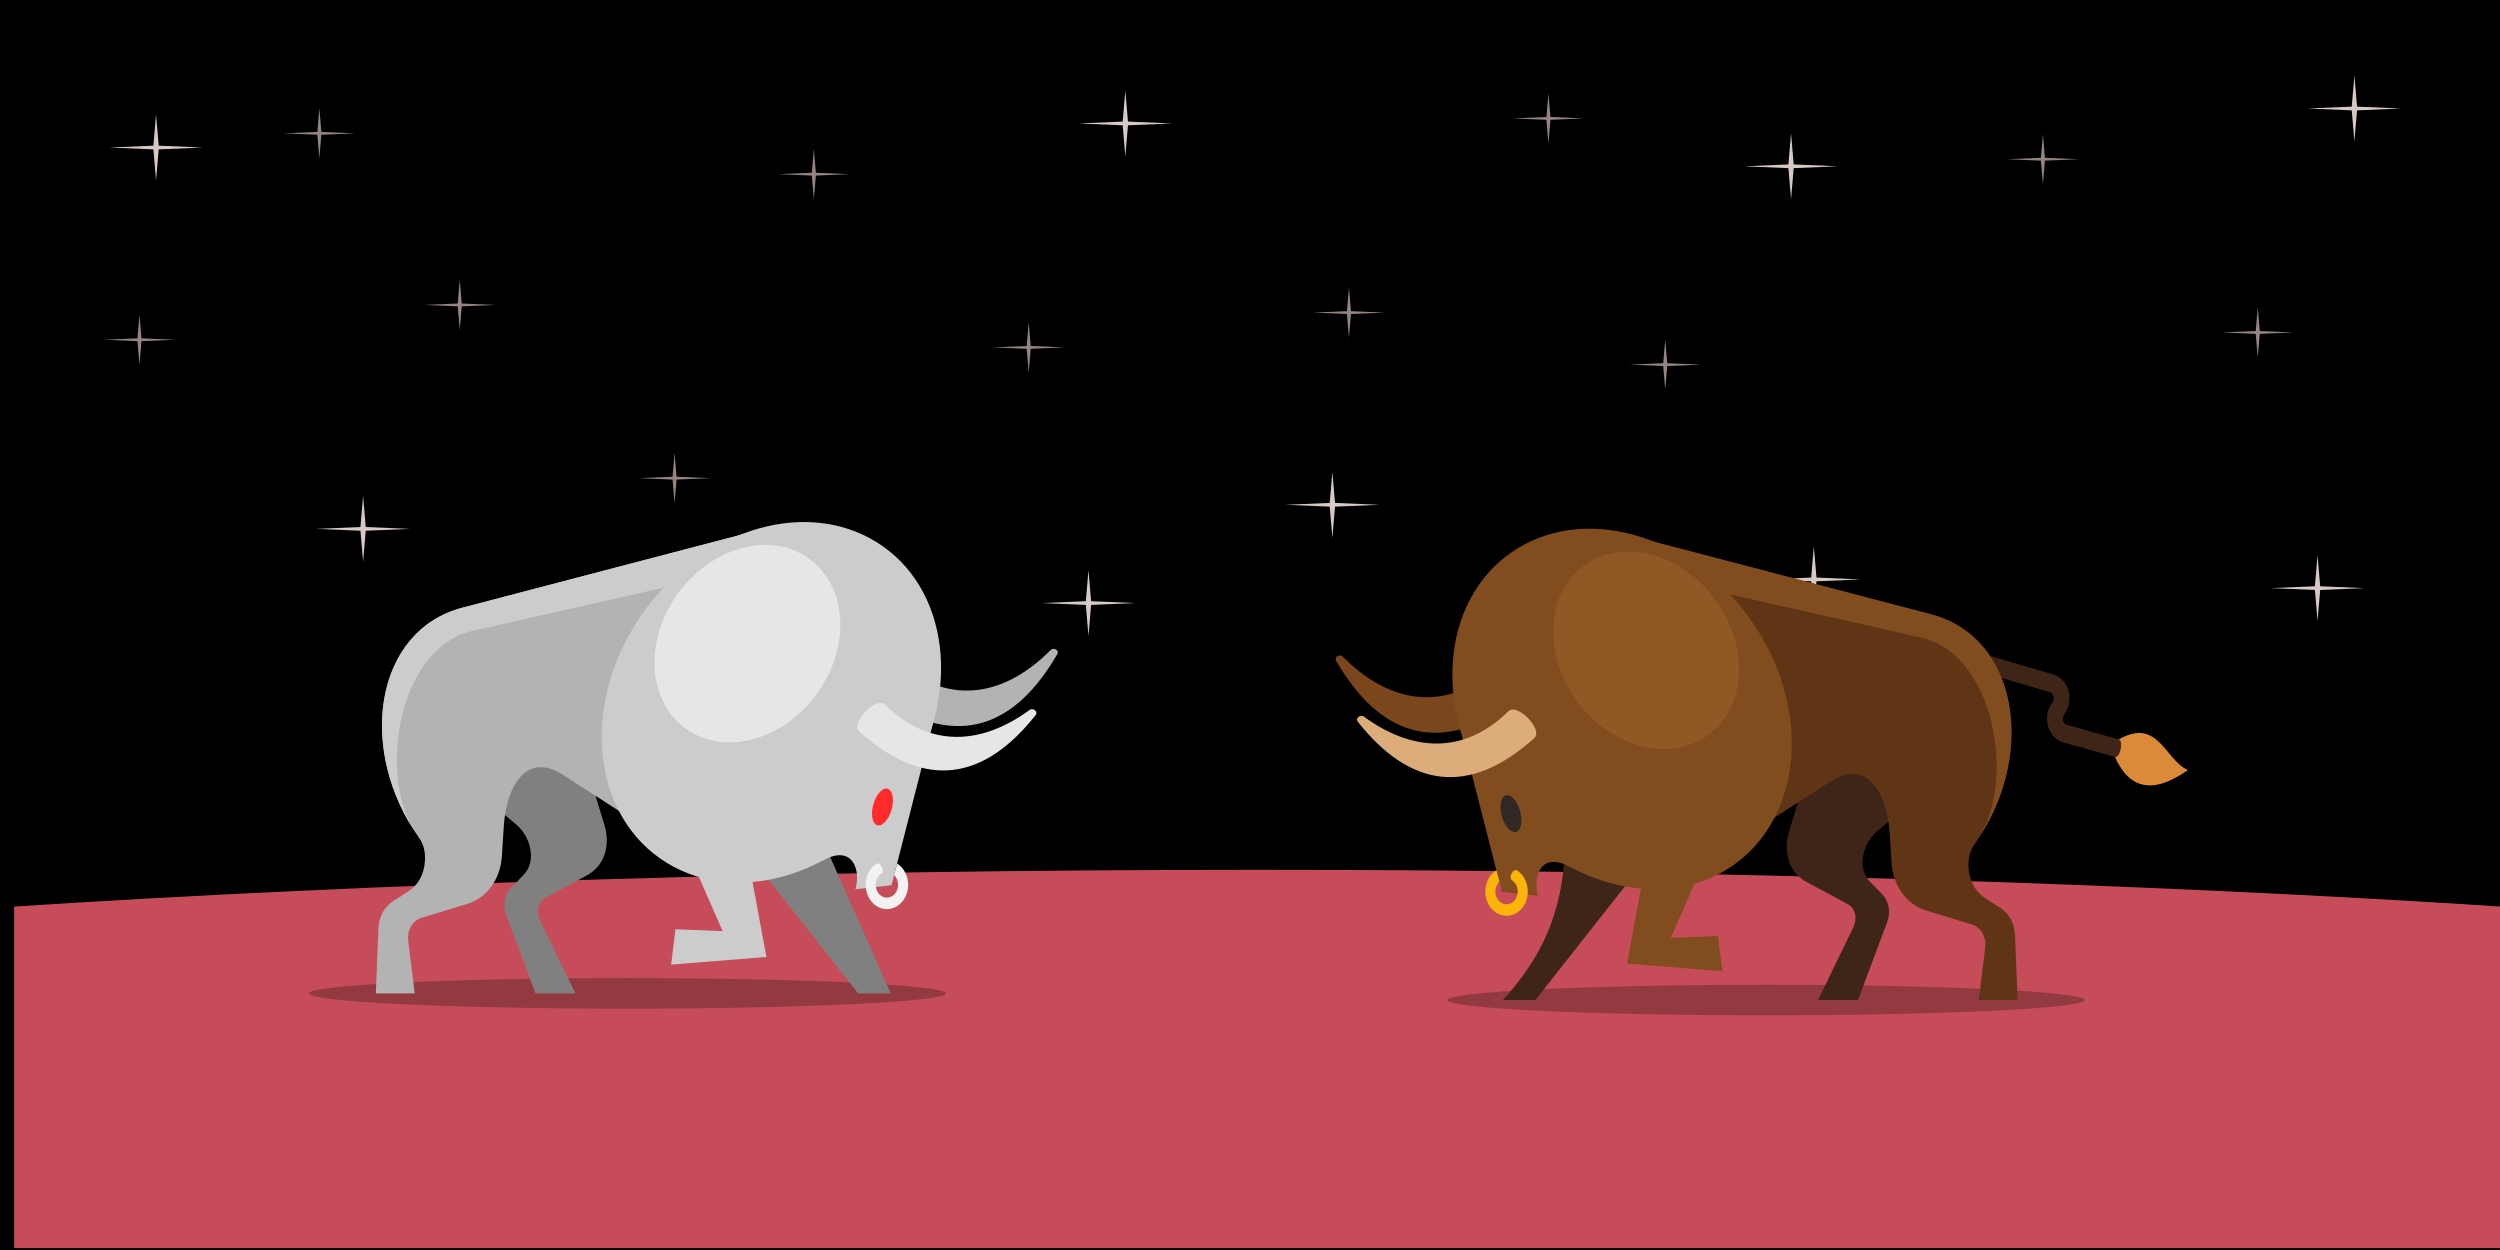 <?xml version="1.0" encoding="UTF-8" standalone="no"?>
<!-- Created with Inkscape (http://www.inkscape.org/) -->

<svg
   width="1000"
   height="500"
   viewBox="0 0 264.583 132.292"
   version="1.1"
   id="svg5"
   inkscape:version="1.2 (dc2aedaf03, 2022-05-15)"
   sodipodi:docname="bulls.svg"
   xml:space="preserve"
   inkscape:export-filename="tauroboros-2.png"
   inkscape:export-xdpi="96"
   inkscape:export-ydpi="96"
   xmlns:inkscape="http://www.inkscape.org/namespaces/inkscape"
   xmlns:sodipodi="http://sodipodi.sourceforge.net/DTD/sodipodi-0.dtd"
   xmlns="http://www.w3.org/2000/svg"
   xmlns:svg="http://www.w3.org/2000/svg"><sodipodi:namedview
     id="namedview7"
     pagecolor="#ffffff"
     bordercolor="#cccccc"
     borderopacity="1"
     inkscape:showpageshadow="0"
     inkscape:pageopacity="1"
     inkscape:pagecheckerboard="0"
     inkscape:deskcolor="#d1d1d1"
     inkscape:document-units="px"
     showgrid="false"
     inkscape:zoom="0.57702052"
     inkscape:cx="574.50297"
     inkscape:cy="261.68913"
     inkscape:window-width="1920"
     inkscape:window-height="1053"
     inkscape:window-x="0"
     inkscape:window-y="27"
     inkscape:window-maximized="1"
     inkscape:current-layer="layer1" /><defs
     id="defs2" /><g
     inkscape:label="Layer 1"
     inkscape:groupmode="layer"
     id="layer1"><g
       id="g648"><rect
         style="fill:#000000;fill-opacity:1;stroke-width:0.529;paint-order:fill markers stroke"
         id="rect2353"
         width="264.583"
         height="132.292"
         x="0"
         y="0" /><g
         transform="matrix(0.027,0,0,-0.019,268.162,118.083)"
         id="g12-3"
         style="stroke-width:1.542"><path
           id="path20"
           style="fill:#c74c59;fill-opacity:1;fill-rule:evenodd;stroke:none;stroke-width:1.542"
           d="M -129.449,1165.263 V -736.919 H -9876.39 V 1165.263 c 1409.29,129.593 3080.775,204.682 4873.468,204.682 1792.692,0 3464.204,-75.089 4873.474,-204.682" /><path
           id="path62-6"
           style="fill:#d7c9c4;fill-opacity:1;fill-rule:evenodd;stroke:none;stroke-width:1.542"
           d="m -703.272,5794.302 10.37,-173.37 173.34,-10.37 -173.34,-10.36 -10.37,-173.36 -10.36,173.36 -173.37,10.36 173.37,10.37 10.36,173.37" /><path
           id="path64-2"
           style="fill:#d7c9c4;fill-opacity:1;fill-rule:evenodd;stroke:none;stroke-width:1.542"
           d="m -2911.452,5472.352 10.37,-173.36 173.36,-10.37 -173.36,-10.36 -10.37,-173.36 -10.36,173.36 -173.38,10.36 173.38,10.37 10.36,173.36" /><path
           id="path70-1"
           style="fill:#d7c9c4;fill-opacity:1;fill-rule:evenodd;stroke:none;stroke-width:1.542"
           d="m -847.722,3122.692 10.36,-173.35 173.37,-10.36 -173.37,-10.37 -10.36,-173.37 -10.37,173.37 -173.35,10.37 173.35,10.36 10.37,173.35" /><path
           id="path70-1-3"
           style="fill:#d7c9c4;fill-opacity:1;fill-rule:evenodd;stroke:none;stroke-width:1.542"
           d="m -2822.145,3171.075 10.36,-173.35 173.37,-10.36 -173.37,-10.37 -10.36,-173.37 -10.37,173.37 -173.35,10.37 173.35,10.36 10.37,173.35" /><path
           id="path72-8"
           style="fill:#948580;fill-opacity:1;fill-rule:evenodd;stroke:none;stroke-width:1.542"
           d="m -1082.112,4502.772 7.89,-131.81 131.8,-7.88 -131.8,-7.87 -7.89,-131.81 -7.88,131.81 -131.81,7.87 131.81,7.88 7.88,131.81" /><path
           id="path74-7"
           style="fill:#948580;fill-opacity:1;fill-rule:evenodd;stroke:none;stroke-width:1.542"
           d="m -1924.162,5467.692 7.88,-131.81 131.81,-7.88 -131.81,-7.88 -7.88,-131.8 -7.88,131.8 -131.79,7.88 131.79,7.88 7.88,131.81" /><path
           id="path74-7-9"
           style="fill:#948580;fill-opacity:1;fill-rule:evenodd;stroke:none;stroke-width:1.542"
           d="m -3404.636,4323.627 7.88,-131.81 131.81,-7.88 -131.81,-7.88 -7.88,-131.8 -7.88,131.8 -131.79,7.88 131.79,7.88 7.88,131.81" /><path
           id="path78-9"
           style="fill:#948580;fill-opacity:1;fill-rule:evenodd;stroke:none;stroke-width:1.542"
           d="m -3862.492,5695.052 7.88,-131.81 131.81,-7.88 -131.81,-7.88 -7.88,-131.8 -7.88,131.8 -131.8,7.88 131.8,7.88 7.88,131.81" /><path
           id="path62-0"
           style="fill:#d7c9c4;fill-opacity:1;fill-rule:evenodd;stroke:none;stroke-width:1.542"
           d="m -5520.928,5711.065 10.37,-173.37 173.34,-10.37 -173.34,-10.36 -10.37,-173.36 -10.36,173.36 -173.37,10.36 173.37,10.37 10.36,173.37" /><path
           id="path68-7"
           style="fill:#d7c9c4;fill-opacity:1;fill-rule:evenodd;stroke:none;stroke-width:1.542"
           d="m -4709.358,3586.865 10.38,-173.36 173.34,-10.37 -173.34,-10.36 -10.38,-173.36 -10.36,173.36 -173.35,10.36 173.35,10.37 10.36,173.36" /><path
           id="path70-5"
           style="fill:#d7c9c4;fill-opacity:1;fill-rule:evenodd;stroke:none;stroke-width:1.542"
           d="m -5665.378,3039.455 10.36,-173.35 173.37,-10.36 -173.37,-10.37 -10.36,-173.37 -10.37,173.37 -173.35,10.37 173.35,10.36 10.37,173.35" /><path
           id="path72-9"
           style="fill:#948580;fill-opacity:1;fill-rule:evenodd;stroke:none;stroke-width:1.542"
           d="m -5899.768,4419.535 7.89,-131.81 131.8,-7.88 -131.8,-7.87 -7.89,-131.81 -7.88,131.81 -131.81,7.87 131.81,7.88 7.88,131.81" /><path
           id="path74-2"
           style="fill:#948580;fill-opacity:1;fill-rule:evenodd;stroke:none;stroke-width:1.542"
           d="m -6741.818,5384.455 7.88,-131.81 131.81,-7.88 -131.81,-7.88 -7.88,-131.8 -7.88,131.8 -131.79,7.88 131.79,7.88 7.88,131.81" /><path
           id="path78-2"
           style="fill:#948580;fill-opacity:1;fill-rule:evenodd;stroke:none;stroke-width:1.542"
           d="m -8680.148,5611.815 7.88,-131.81 131.81,-7.88 -131.81,-7.88 -7.88,-131.8 -7.88,131.8 -131.8,7.88 131.8,7.88 7.88,131.81" /><path
           id="path80-8"
           style="fill:#948580;fill-opacity:1;fill-rule:evenodd;stroke:none;stroke-width:1.542"
           d="m -4644.368,4613.465 7.88,-131.81 131.8,-7.88 -131.8,-7.87 -7.88,-131.81 -7.89,131.81 -131.8,7.87 131.8,7.88 7.89,131.81" /><path
           id="path62-9"
           style="fill:#d7c9c4;fill-opacity:1;fill-rule:evenodd;stroke:none;stroke-width:1.542"
           d="m -8508.688,3085.199 -10.37,173.37 -173.34,10.37 173.34,10.36 10.37,173.36 10.36,-173.36 173.37,-10.36 -173.37,-10.37 -10.36,-173.37" /><path
           id="path68-3"
           style="fill:#d7c9c4;fill-opacity:1;fill-rule:evenodd;stroke:none;stroke-width:1.542"
           d="m -9320.258,5209.399 -10.38,173.36 -173.34,10.37 173.34,10.36 10.38,173.36 10.36,-173.36 173.35,-10.36 -173.35,-10.37 -10.36,-173.36" /><path
           id="path72-1"
           style="fill:#948580;fill-opacity:1;fill-rule:evenodd;stroke:none;stroke-width:1.542"
           d="m -8129.848,4376.729 -7.89,131.81 -131.8,7.88 131.8,7.87 7.89,131.81 7.88,-131.81 131.81,-7.87 -131.81,-7.88 -7.88,-131.81" /><path
           id="path74-29"
           style="fill:#948580;fill-opacity:1;fill-rule:evenodd;stroke:none;stroke-width:1.542"
           d="m -7287.798,3411.809 -7.88,131.81 -131.81,7.88 131.81,7.88 7.88,131.8 7.88,-131.8 131.79,-7.88 -131.79,-7.88 -7.88,-131.81" /><path
           id="path80-1"
           style="fill:#948580;fill-opacity:1;fill-rule:evenodd;stroke:none;stroke-width:1.542"
           d="m -9385.248,4182.799 -7.88,131.81 -131.8,7.88 131.8,7.87 7.88,131.81 7.89,-131.81 131.8,-7.87 -131.8,-7.88 -7.89,-131.81" /></g><g
         id="g2438"
         transform="translate(-3.577)"><g
           transform="matrix(0.014,0,0,-0.016,25.336,133.228)"
           id="g12"
           style="stroke-width:2.331"><path
             id="path64"
             style="fill:#933a40;fill-opacity:1;fill-rule:evenodd;stroke:none;stroke-width:2.331"
             d="m 3188.3,1654.69 c 1326.63,0 2408.64,45.45 2408.64,101.21 0,55.76 -1082.01,101.22 -2408.64,101.22 -1326.63,0 -2408.628,-45.46 -2408.628,-101.22 0,-55.76 1081.998,-101.21 2408.628,-101.21" /><path
             id="path70"
             style="fill:#808080;fill-opacity:1;fill-rule:evenodd;stroke:none;stroke-width:2.331"
             d="M 4715.18,2670.77 5178.8,1755.9 h -246.53 l -920.26,1022.43 703.17,-107.56" /><path
             id="path72"
             style="fill:#b3b3b3;fill-opacity:1;fill-rule:evenodd;stroke:none;stroke-width:2.331"
             d="m 5302.39,3897.14 c 377.77,-237.31 763.99,-153.12 1085.7,129.62 23.37,20.54 67.6,-0.71 50.45,-26.69 -317.05,-480.27 -747.14,-623.57 -1303.3,-307.6 -76.59,43.5 92.58,251.51 167.15,204.67" /><path
             id="path74"
             style="fill:#808080;fill-opacity:1;fill-rule:evenodd;stroke:none;stroke-width:2.331"
             d="m 1773.87,4096.53 21.97,-354.54 c 20.34,-328.22 216.12,-638.44 532.35,-853.84 68.62,-46.75 111.86,-107.37 126.39,-177.15 14.55,-69.79 -3.7,-129.31 -53.29,-173.89 l -88.46,-79.55 c -52.76,-47.47 -69.65,-116.65 -38.66,-189.07 l 219.42,-512.59 h 302.07 l -263.81,475.63 c -35.56,64.11 -21.06,130.52 39.17,158.79 l 309.54,145.32 c 131.72,61.86 183.79,193.68 133.36,337.64 l -268.77,767.5 -472.75,527.38 -498.53,-71.63" /><path
             id="path76"
             style="fill:#b3b3b3;fill-opacity:1;fill-rule:evenodd;stroke:none;stroke-width:2.331"
             d="M 4242.9,4834.56 1943.01,4307.69 c -676.22,-154.91 -795.09,-951.11 -329.92,-1521.77 43.74,-53.66 53.9,-121.25 39.99,-190 -14.61,-72.24 -55.64,-128.69 -119.83,-164.89 l -114.5,-64.6 c -68.32,-38.52 -108.7,-104.17 -112.3,-182.51 l -19.68,-428.02 h 294.16 l -49.31,347.49 c -9.82,69.22 33.03,134.07 100.57,152.17 l 347.06,92.97 c 147.69,39.58 249.4,162.61 260.5,315.12 l 14.31,196.7 c 20.61,283.04 181.99,490.76 444.14,343.01 l 771.76,-434.94 772.94,2066.14" /><path
             id="path78"
             style="fill:#cccccc;fill-opacity:1;fill-rule:evenodd;stroke:none;stroke-width:2.331"
             d="M 4242.9,4834.56 1943.01,4307.69 c -653.88,-149.79 -786.59,-899.21 -374.05,-1464.52 -263.76,396 -100.08,1201.93 448.46,1310.48 l 2128.32,421.21 97.16,259.7" /><path
             id="path80"
             style="fill:#cccccc;fill-opacity:1;fill-rule:evenodd;stroke:none;stroke-width:2.331"
             d="m 5068.43,4742.86 c 557.49,-299.56 655.22,-1017.73 218.26,-1604.1 -436.92,-586.39 -1243.09,-818.89 -1800.58,-519.34 -557.48,299.55 -655.22,1017.72 -218.25,1604.1 436.93,586.38 1243.1,818.89 1800.57,519.34" /><path
             id="path82"
             style="fill:#cccccc;fill-opacity:1;fill-rule:evenodd;stroke:none;stroke-width:2.331"
             d="m 5527.42,3640.84 -342.08,-1169.45 -272.02,-26.58 c 41.75,133.44 -25.94,301.05 -253.34,187.36 l 867.44,1008.67" /><path
             id="path84"
             style="fill:#e6e6e6;fill-opacity:1;fill-rule:evenodd;stroke:none;stroke-width:2.331"
             d="m 5136.12,3666.34 c 337.66,-291.57 732.14,-266.57 1092.83,-35.59 26.22,16.79 66.73,-10.91 45.85,-34 C 5888.95,3169.79 5442.18,3093 4940.03,3489.2 c -69.16,54.58 129.43,234.69 196.09,177.14" /><path
             id="path86"
             style="fill:#ff2a2a;fill-opacity:1;fill-rule:evenodd;stroke:none;stroke-width:2.331"
             d="m 5145.39,3110.86 c 40.75,0 60.96,-54.63 45.17,-121.98 -15.8,-67.37 -61.64,-121.99 -102.4,-121.99 -40.74,0 -60.94,54.62 -45.13,121.99 15.79,67.35 61.63,121.98 102.36,121.98" /><path
             id="path88"
             style="fill:#cccccc;fill-opacity:1;fill-rule:evenodd;stroke:none;stroke-width:2.331"
             d="m 4100.25,2654.96 139.21,-658.26 -720.17,-50.25 32.53,233.64 356.91,-12.55 -231.52,462.3 423.04,25.12" /><path
             id="path90"
             style="fill:#f2f2f2;fill-opacity:1;fill-rule:evenodd;stroke:none;stroke-width:2.331"
             d="m 5227.29,2614.82 c 49.81,-27.24 83.6,-80.15 83.6,-140.94 0,-88.65 -71.87,-160.51 -160.52,-160.51 -88.65,0 -160.52,71.86 -160.52,160.51 0,57.97 30.73,108.75 76.79,136.97 35.81,23.32 70.62,-48.06 42.74,-62.93 -26.01,-14.43 -43.62,-42.17 -43.62,-74.04 0,-46.71 37.89,-84.62 84.61,-84.62 46.73,0 84.61,37.91 84.61,84.62 0,25.93 -11.65,49.12 -30.02,64.64 l 22.33,76.3" /><path
             id="path92"
             style="fill:#e6e6e6;fill-opacity:1;fill-rule:evenodd;stroke:none;stroke-width:2.331"
             d="m 4529.22,4650.74 c 305.24,-164.01 358.74,-557.25 119.5,-878.31 -239.25,-321.08 -680.65,-448.38 -985.89,-284.36 -305.24,164.02 -358.76,557.25 -119.52,878.32 239.27,321.06 680.67,448.37 985.91,284.35" /></g><g
           transform="matrix(-0.014,0,0,-0.016,235.125,133.933)"
           id="g1284"
           style="stroke-width:2.331"><path
             id="path1254"
             style="fill:#933a40;fill-opacity:1;fill-rule:evenodd;stroke:none;stroke-width:2.331"
             d="m 3188.3,1654.69 c 1326.63,0 2408.64,45.45 2408.64,101.21 0,55.76 -1082.01,101.22 -2408.64,101.22 -1326.63,0 -2408.628,-45.46 -2408.628,-101.22 0,-55.76 1081.998,-101.21 2408.628,-101.21" /><path
             id="path1256"
             style="fill:#da8a38;fill-opacity:1;fill-rule:evenodd;stroke:none;stroke-width:2.331"
             d="M 522.75,3479.73 C 223.555,3628.92 174.254,3344.76 0,3277.31 c 266.73,-165.47 444.789,-123.29 551.238,86.6 11.832,25.42 23.664,50.87 35.5,76.28 -21.328,13.18 -42.66,26.36 -63.988,39.54" /><path
             id="path1258"
             style="fill:#3e2517;fill-opacity:1;fill-rule:evenodd;stroke:none;stroke-width:2.331"
             d="M 1978.58,4031.79 1045.3,3793.34 c -7.29,-1.86 -13.39,-5.02 -18.04,-9.26 -4.89,-4.44 -8.71,-10.22 -11.15,-17.09 -2.49,-6.9 -3.21,-13.83 -2.26,-20.45 0.91,-6.29 3.59,-12.61 7.96,-18.59 l 11.46,-15.66 c 16.23,-22.18 26.28,-46.78 29.94,-72.47 3.66,-25.64 0.89,-52.02 -8.49,-77.85 -9.42,-25.9 -24.23,-47.93 -43.46,-65.23 -19.295,-17.34 -42.807,-29.76 -69.514,-36.37 l -390.508,-96.46 c -38.586,-9.53 -67.078,106.28 -28.488,115.82 l 390.512,96.47 c 7.183,1.78 13.332,4.94 18.133,9.29 4.894,4.37 8.726,10.18 11.246,17.1 2.547,7.04 3.336,13.94 2.422,20.42 -0.903,6.39 -3.594,12.77 -7.989,18.78 l -11.465,15.65 c -16.16,22.09 -26.199,46.62 -29.906,72.29 -3.668,25.34 -0.945,51.58 8.328,77.42 9.274,25.88 23.899,47.91 42.907,65.2 19.234,17.5 42.542,30.06 68.952,36.8 l 933.28,238.46 29.41,-115.82" /><path
             id="path1260"
             style="fill:#3e2517;fill-opacity:1;fill-rule:evenodd;stroke:none;stroke-width:2.331"
             d="m 4715.18,2670.77 c 34.651,-410.785 223.319,-685.617 463.62,-914.87 h -246.53 l -325.578,361.725 -594.682,660.705 703.17,-107.56"
             sodipodi:nodetypes="cccccc" /><path
             id="path1262"
             style="fill:#7b461b;fill-opacity:1;fill-rule:evenodd;stroke:none;stroke-width:2.331"
             d="m 5302.39,3897.14 c 377.77,-237.31 763.99,-153.12 1085.7,129.62 23.37,20.54 67.6,-0.71 50.45,-26.69 -317.05,-480.27 -747.14,-623.57 -1303.3,-307.6 -76.59,43.5 92.58,251.51 167.15,204.67" /><path
             id="path1264"
             style="fill:#3e2517;fill-opacity:1;fill-rule:evenodd;stroke:none;stroke-width:2.331"
             d="m 1773.87,4096.53 21.97,-354.54 c 20.34,-328.22 216.12,-638.44 532.35,-853.84 68.62,-46.75 111.86,-107.37 126.39,-177.15 14.55,-69.79 -3.7,-129.31 -53.29,-173.89 l -88.46,-79.55 c -52.76,-47.47 -69.65,-116.65 -38.66,-189.07 l 219.42,-512.59 h 302.07 l -263.81,475.63 c -35.56,64.11 -21.06,130.52 39.17,158.79 l 309.54,145.32 c 131.72,61.86 183.79,193.68 133.36,337.64 l -268.77,767.5 -472.75,527.38 -498.53,-71.63" /><path
             id="path1266"
             style="fill:#603516;fill-opacity:1;fill-rule:evenodd;stroke:none;stroke-width:2.331"
             d="M 4242.9,4834.56 1943.01,4307.69 c -676.22,-154.91 -795.09,-951.11 -329.92,-1521.77 43.74,-53.66 53.9,-121.25 39.99,-190 -14.61,-72.24 -55.64,-128.69 -119.83,-164.89 l -114.5,-64.6 c -68.32,-38.52 -108.7,-104.17 -112.3,-182.51 l -19.68,-428.02 h 294.16 l -49.31,347.49 c -9.82,69.22 33.03,134.07 100.57,152.17 l 347.06,92.97 c 147.69,39.58 249.4,162.61 260.5,315.12 l 14.31,196.7 c 20.61,283.04 181.99,490.76 444.14,343.01 l 771.76,-434.94 772.94,2066.14" /><path
             id="path1268"
             style="fill:#814d1f;fill-opacity:1;fill-rule:evenodd;stroke:none;stroke-width:2.331"
             d="M 4242.9,4834.56 1943.01,4307.69 c -653.88,-149.79 -786.59,-899.21 -374.05,-1464.52 -263.76,396 -100.08,1201.93 448.46,1310.48 l 2128.32,421.21 97.16,259.7" /><path
             id="path1270"
             style="fill:#814d1f;fill-opacity:1;fill-rule:evenodd;stroke:none;stroke-width:2.331"
             d="m 5068.43,4742.86 c 557.49,-299.56 655.22,-1017.73 218.26,-1604.1 -436.92,-586.39 -1243.09,-818.89 -1800.58,-519.34 -557.48,299.55 -655.22,1017.72 -218.25,1604.1 436.93,586.38 1243.1,818.89 1800.57,519.34" /><path
             id="path1272"
             style="fill:#814d1f;fill-opacity:1;fill-rule:evenodd;stroke:none;stroke-width:2.331"
             d="m 5527.42,3640.84 -342.08,-1169.45 -272.02,-26.58 c 41.75,133.44 -25.94,301.05 -253.34,187.36 l 867.44,1008.67" /><path
             id="path1274"
             style="fill:#dcad7b;fill-opacity:1;fill-rule:evenodd;stroke:none;stroke-width:2.331"
             d="m 5136.12,3666.34 c 337.66,-291.57 732.14,-266.57 1092.83,-35.59 26.22,16.79 66.73,-10.91 45.85,-34 C 5888.95,3169.79 5442.18,3093 4940.03,3489.2 c -69.16,54.58 129.43,234.69 196.09,177.14" /><path
             id="path1276"
             style="fill:#2f2825;fill-opacity:1;fill-rule:evenodd;stroke:none;stroke-width:2.331"
             d="m 5145.39,3110.86 c 40.75,0 60.96,-54.63 45.17,-121.98 -15.8,-67.37 -61.64,-121.99 -102.4,-121.99 -40.74,0 -60.94,54.62 -45.13,121.99 15.79,67.35 61.63,121.98 102.36,121.98" /><path
             id="path1278"
             style="fill:#814d1f;fill-opacity:1;fill-rule:evenodd;stroke:none;stroke-width:2.331"
             d="m 4100.25,2654.96 139.21,-658.26 -720.17,-50.25 32.53,233.64 356.91,-12.55 -231.52,462.3 423.04,25.12" /><path
             id="path1280"
             style="fill:#fab40a;fill-opacity:1;fill-rule:evenodd;stroke:none;stroke-width:2.331"
             d="m 5227.29,2614.82 c 49.81,-27.24 83.6,-80.15 83.6,-140.94 0,-88.65 -71.87,-160.51 -160.52,-160.51 -88.65,0 -160.52,71.86 -160.52,160.51 0,57.97 30.73,108.75 76.79,136.97 35.81,23.32 70.62,-48.06 42.74,-62.93 -26.01,-14.43 -43.62,-42.17 -43.62,-74.04 0,-46.71 37.89,-84.62 84.61,-84.62 46.73,0 84.61,37.91 84.61,84.62 0,25.93 -11.65,49.12 -30.02,64.64 l 22.33,76.3" /><path
             id="path1282"
             style="fill:#8f5825;fill-opacity:1;fill-rule:evenodd;stroke:none;stroke-width:2.331"
             d="m 4529.22,4650.74 c 305.24,-164.01 358.74,-557.25 119.5,-878.31 -239.25,-321.08 -680.65,-448.38 -985.89,-284.36 -305.24,164.02 -358.76,557.25 -119.52,878.32 239.27,321.06 680.67,448.37 985.91,284.35" /></g></g></g></g></svg>
